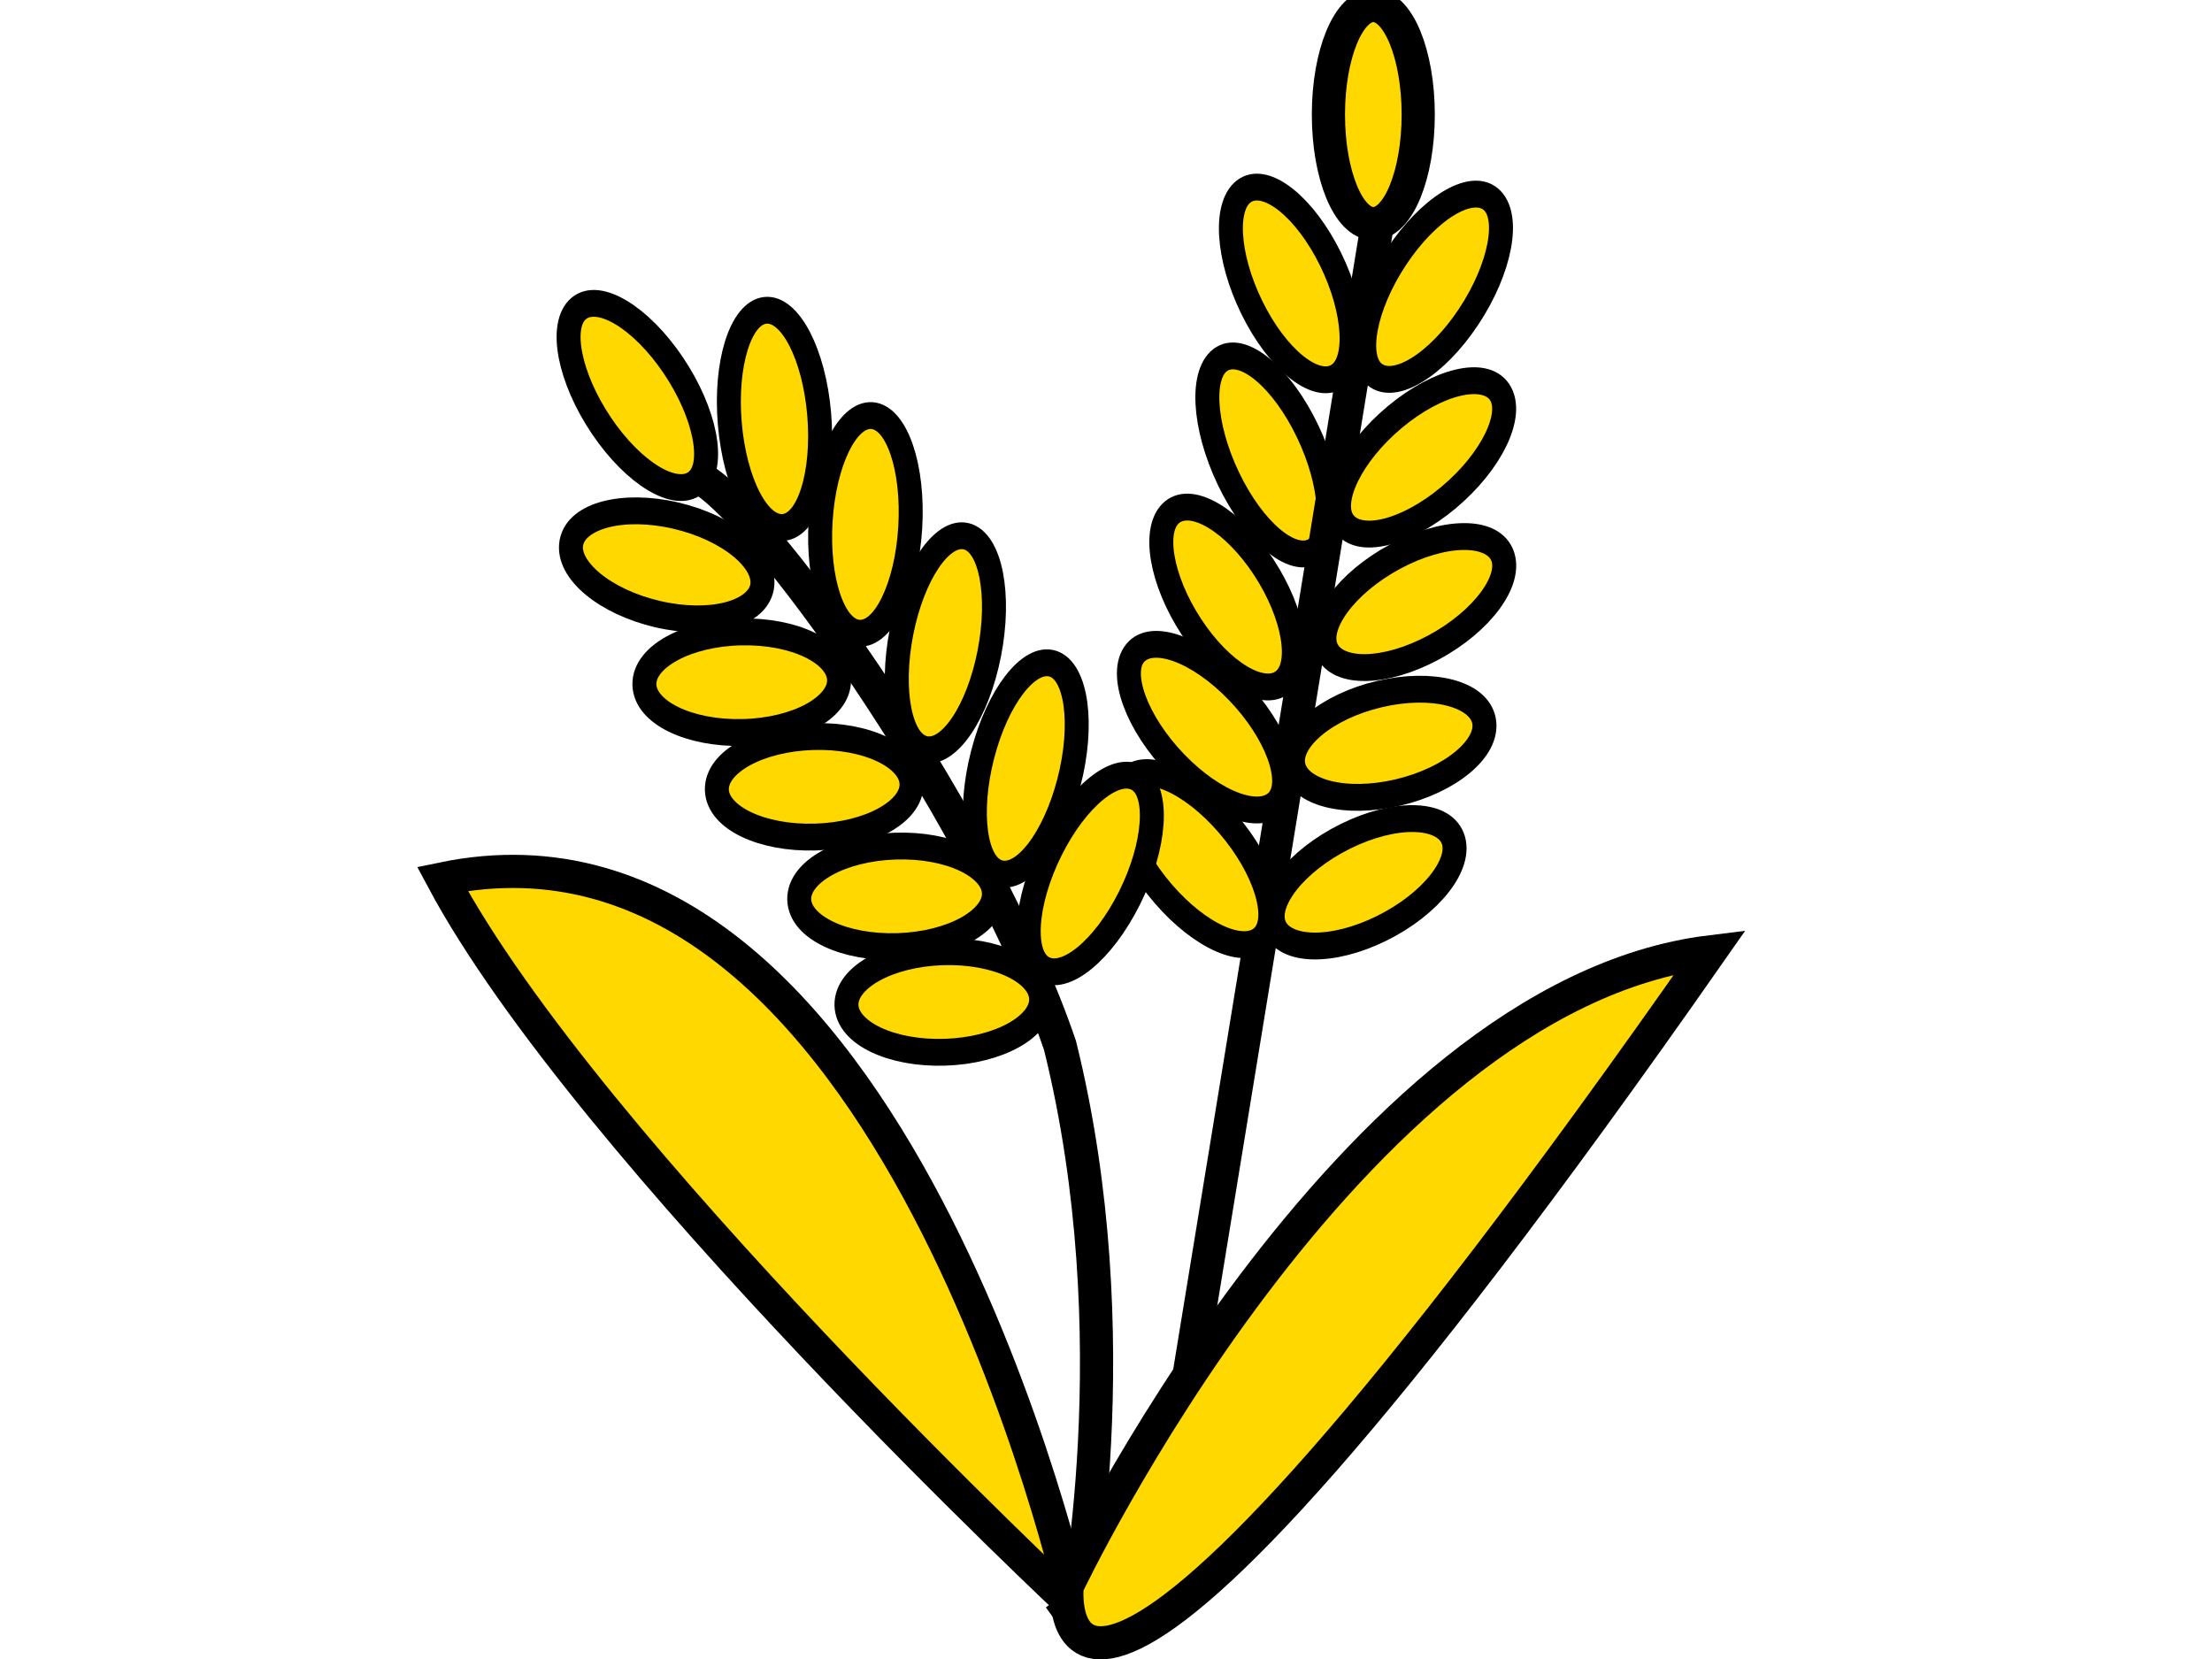 <?xml version="1.0"?>
<svg width="200" height="150" xmlns="http://www.w3.org/2000/svg" xmlns:svg="http://www.w3.org/2000/svg">
 <!-- Created with SVG-edit - https://github.com/SVG-Edit/svgedit-->
 <defs>
  <linearGradient id="svg_86" spreadMethod="pad">
   <stop id="jq_stop_6863" offset="0.96" stop-color="#ffd800"/>
   <stop id="jq_stop_1744" offset="1" stop-color="#0027ff"/>
   <stop id="jq_stop_322" offset="1" stop-color="#0027ff"/>
  </linearGradient>
 </defs>
 <g class="layer">
  <title>Layer 1</title>
  <ellipse cx="843" cy="486" fill="#FF0000" id="svg_2" opacity="0.5" rx="0" ry="0" stroke="#000000" stroke-width="5"/>
  <ellipse cx="791" cy="440" fill="#FF0000" id="svg_3" opacity="0.5" rx="0" ry="0" stroke="#000000" stroke-width="5"/>
  <ellipse cx="792" cy="489" fill="#FF0000" id="svg_4" opacity="0.5" rx="0" ry="0" stroke="#000000" stroke-width="5"/>
  <ellipse cx="653" cy="429" fill="#FF0000" id="svg_5" opacity="0.5" rx="0" ry="0" stroke="#000000" stroke-width="5"/>
  <ellipse cx="723" cy="478" fill="#FF0000" id="svg_6" opacity="0.5" rx="0" ry="0" stroke="#000000" stroke-width="5"/>
  <ellipse cx="916" cy="595" fill="#FF0000" id="svg_7" opacity="0.5" rx="0" ry="0" stroke="#000000" stroke-width="5"/>
  <ellipse cx="679" cy="432" fill="#FF0000" id="svg_8" opacity="0.5" rx="0" ry="0" stroke="#000000" stroke-width="5"/>
  <ellipse cx="635" cy="847" fill="#FF0000" id="svg_9" opacity="0.5" rx="0" ry="0" stroke="#000000" stroke-width="5"/>
  <ellipse cx="830" cy="782" fill="#FF0000" id="svg_10" opacity="0.5" rx="0" ry="0" stroke="#000000" stroke-width="5"/>
  <polyline fill="none" id="svg_11" opacity="0.5" points="495,511 " stroke="#000000" stroke-linecap="round" stroke-width="5"/>
  <polyline fill="none" id="svg_12" opacity="0.5" points="735,437 " stroke="#000000" stroke-linecap="round" stroke-width="5"/>
  <g id="svg_1">
   <ellipse cx="124.17" cy="10.36" fill="#ffd800" id="svg_13" rx="4.06" ry="9.86" stroke="#000000" stroke-width="3"/>
   <ellipse cx="150.89" cy="99.38" fill="#ffd800" id="svg_14" rx="5.62" ry="12.19" stroke="#000000" stroke-width="3" transform="matrix(0.58 0.482 -0.431 0.65 84.846 -111.4)"/>
   <ellipse cx="210.85" cy="-6.44" fill="#ffd800" id="svg_15" rx="5.62" ry="11.89" stroke="#000000" stroke-width="3" transform="matrix(0.633 -0.389 0.348 0.709 -14.478 112.214)"/>
   <ellipse cx="206.6" cy="13.22" fill="#ffd800" id="svg_16" rx="5.62" ry="12.19" stroke="#000000" stroke-width="3" transform="matrix(0.637 -0.381 0.341 0.713 -21.463 110.423)"/>
   <ellipse cx="152.36" cy="161.05" fill="#ffd800" id="svg_17" rx="5.62" ry="12.19" stroke="#000000" stroke-width="3" transform="matrix(0.432 0.648 -0.579 0.484 155.962 -135.322)"/>
   <path d="m124.5,20.49l-18.09,110.57c-1.92,5.66 -3.99,10.45 -10.97,15.49" fill="none" fill-opacity="0.65" id="svg_49" stroke="#000000" stroke-width="3"/>
   <ellipse cx="218.22" cy="23.58" fill="#ffd800" id="svg_54" rx="5.62" ry="11.75" stroke="#000000" stroke-width="3" transform="matrix(0.583 -0.478 0.427 0.653 -26.298 142.892)"/>
   <ellipse cx="158.07" cy="202.07" fill="#ffd800" id="svg_55" rx="5.62" ry="12.19" stroke="#000000" stroke-width="3" transform="matrix(0.313 0.729 -0.651 0.351 209.948 -131.724)"/>
   <ellipse cx="188.3" cy="59.48" fill="#ffd800" id="svg_56" rx="5.62" ry="12.19" stroke="#000000" stroke-width="3" transform="matrix(0.492 -0.593 0.529 0.55 -15.02 144.694)"/>
   <ellipse cx="232.26" cy="52.68" fill="#ffd800" id="svg_57" rx="5.62" ry="12.19" stroke="#000000" stroke-width="3" transform="matrix(0.521 -0.561 0.501 0.583 -39.316 177.219)"/>
   <ellipse cx="151.57" cy="230.2" fill="#ffd800" id="svg_58" rx="5.62" ry="12.19" stroke="#000000" stroke-width="3" transform="matrix(0.148 0.792 -0.707 0.166 265.881 -91.052)"/>
   <ellipse cx="200.25" cy="272.37" fill="#ffd800" id="svg_59" rx="5.62" ry="12.19" stroke="#000000" stroke-width="3" transform="matrix(0.292 0.74 -0.661 0.327 244.855 -157.476)"/>
   <path d="m63.65,43.42c6.24,4.04 25.29,30.88 32.19,51.1c6.57,26.47 1.32,51.83 1.32,51.83" fill="none" fill-opacity="0.65" id="svg_65" stroke="#000000" stroke-width="3"/>
   <ellipse cx="146.09" cy="0.4" fill="#ffd800" id="svg_66" rx="5.62" ry="12.19" stroke="#000000" stroke-width="3" transform="matrix(0.577 -0.487 0.435 0.645 -26.842 106.645)"/>
   <ellipse cx="96.11" cy="51.03" fill="#ffd800" id="svg_67" rx="5.62" ry="12.19" stroke="#000000" stroke-width="3" transform="matrix(0.719 -0.076 0.068 0.805 -2.547 4.098)"/>
   <ellipse cx="237.46" cy="29.52" fill="#ffd800" id="svg_68" rx="5.62" ry="12.19" stroke="#000000" stroke-width="3" transform="matrix(0.148 -0.792 0.707 0.165 4.266 234.27)"/>
   <ellipse cx="107.12" cy="54.43" fill="#ffd800" id="svg_69" rx="5.62" ry="12.19" stroke="#000000" stroke-width="3" transform="matrix(0.721 0.054 -0.049 0.807 3.681 -2.295)"/>
   <ellipse cx="115.61" cy="60.02" fill="#ffd800" id="svg_70" rx="5.62" ry="12.19" stroke="#000000" stroke-width="3" transform="matrix(0.706 0.173 -0.155 0.79 13.16 -9.297)"/>
   <ellipse cx="124.56" cy="70.77" fill="#ffd800" id="svg_71" rx="5.62" ry="12.19" stroke="#000000" stroke-width="3" transform="matrix(0.694 0.225 -0.201 0.777 20.528 -13.533)"/>
   <ellipse cx="271.55" cy="60.26" fill="#ffd800" id="svg_72" rx="5.62" ry="12.19" stroke="#000000" stroke-width="3" transform="matrix(-0.015 -0.809 0.722 -0.017 27.63 282.391)"/>
   <ellipse cx="285.42" cy="71.45" fill="#ffd800" id="svg_73" rx="5.62" ry="12.19" stroke="#000000" stroke-width="3" transform="matrix(-0.02 -0.808 0.722 -0.022 27.739 303.332)"/>
   <ellipse cx="273.94" cy="83.11" fill="#ffd800" id="svg_74" rx="5.62" ry="12.19" stroke="#000000" stroke-width="3" transform="matrix(-0.022 -0.808 0.722 -0.024 27.086 304.381)"/>
   <ellipse cx="109.56" cy="154.57" fill="#ffd800" id="svg_75" rx="5.62" ry="12.19" stroke="#000000" stroke-width="3" transform="matrix(0.631 0.394 -0.352 0.706 83.856 -73.316)"/>
   <path d="m97.15,145.26c0,0 -16.43,-74.26 -57.15,-65.8c13.14,24.63 57.15,65.8 57.15,65.8z" fill="url(#svg_86)" id="svg_78" stroke="#000000" stroke-width="3"/>
   <path d="m96.49,143.41c0,0 25.29,-53.31 58.14,-57.35c-61.42,87.87 -58.14,57.35 -58.14,57.35z" fill="#ffd800" id="svg_80" stroke="#000000" stroke-width="3"/>
   <ellipse cx="261.95" cy="88.66" fill="#ffd800" id="svg_85" rx="5.62" ry="12.19" stroke="#000000" stroke-width="3" transform="matrix(-0.022 -0.808 0.722 -0.024 27.086 304.381)"/>
  </g>
 </g>
</svg>